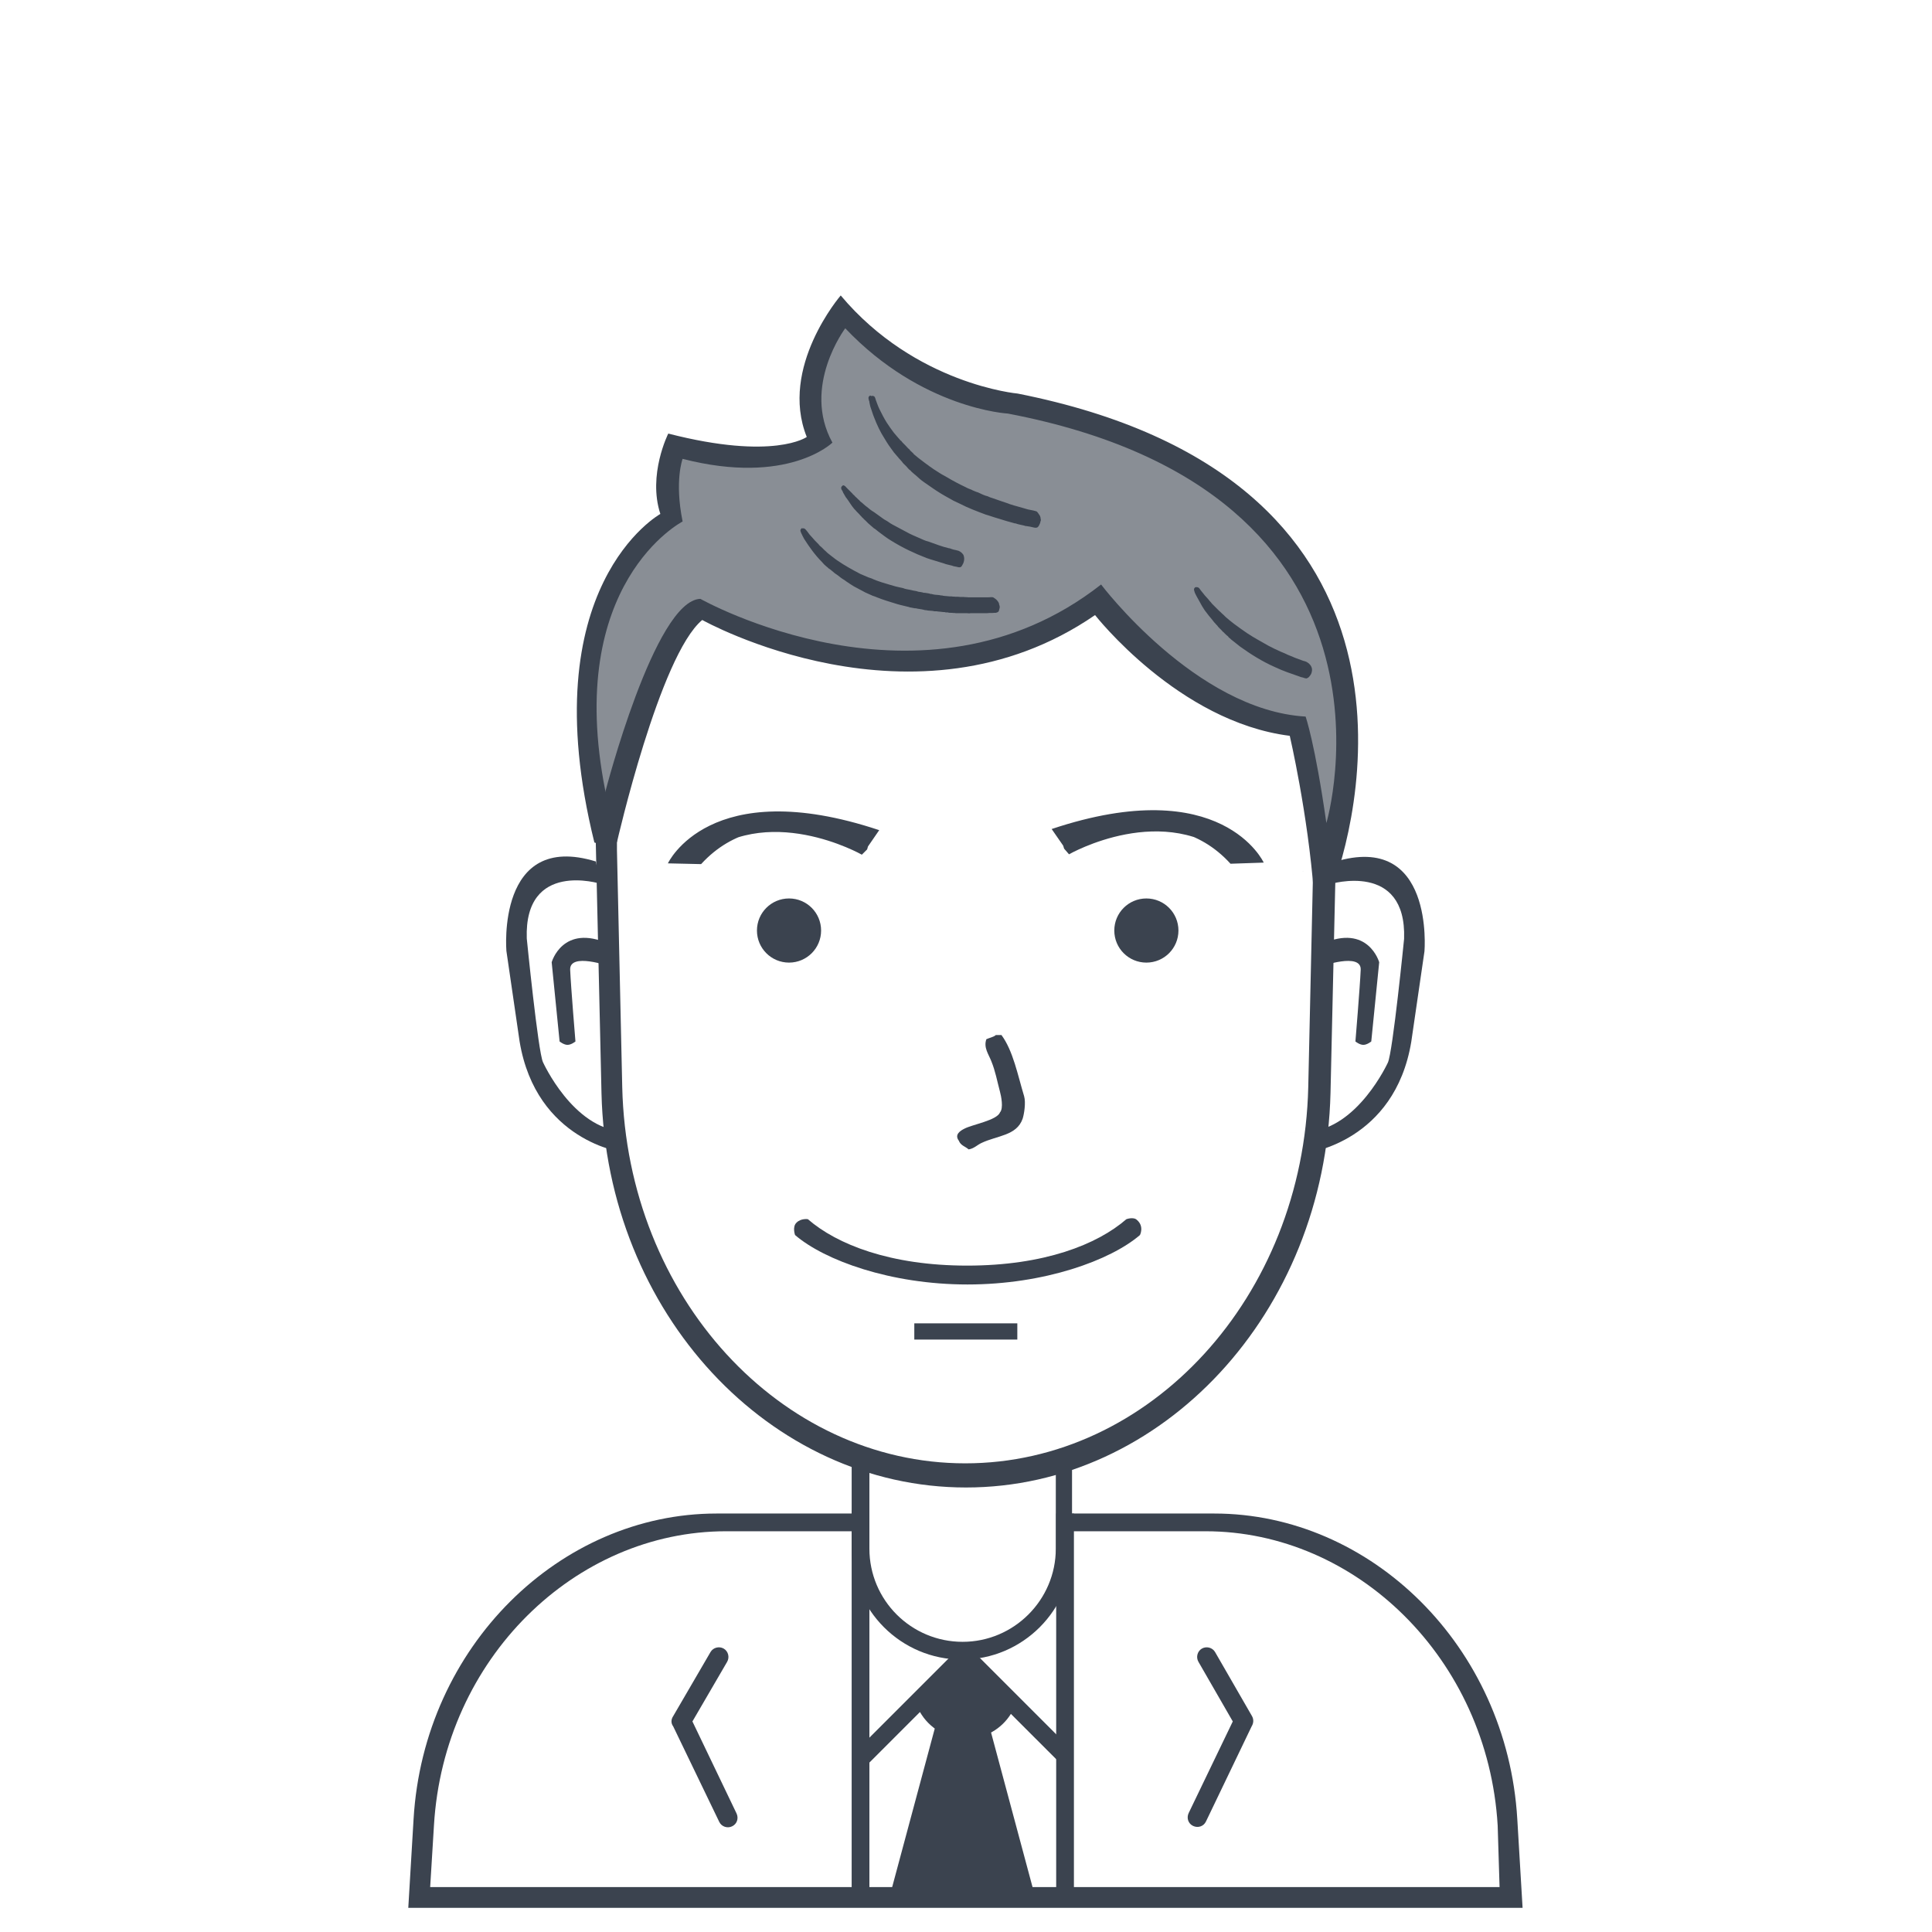 <?xml version="1.0" encoding="utf-8"?>
<!-- Generator: Adobe Illustrator 19.0.1, SVG Export Plug-In . SVG Version: 6.00 Build 0)  -->
<svg version="1.1"
	 id="svg4823" xmlns:cc="http://creativecommons.org/ns#" xmlns:dc="http://purl.org/dc/elements/1.1/" xmlns:rdf="http://www.w3.org/1999/02/22-rdf-syntax-ns#" xmlns:svg="http://www.w3.org/2000/svg"
	 xmlns="http://www.w3.org/2000/svg" xmlns:xlink="http://www.w3.org/1999/xlink" x="0px" y="0px" viewBox="-49 141 512 512"
	 style="enable-background:new -49 141 512 512;" xml:space="preserve">
<style type="text/css">
	.st0{opacity:0.6;fill:#3B434F;}
	.st1{fill:#3B434F;}
</style>
<path id="fill" class="st0" d="M301.6,374.8c0,0,39.4-103.3-81.9-126.9c0,0-25.4-1.4-45.2-25c0,0-14.2,19.4-6,34.3
	c0,0-10.4,9.1-38.4,1.9c0,0-4.2,9-0.9,19.4c0,0-35.2,15.2-18.4,83.2c0.2,0.7,0.3,1.3,0.5,2c0,0,15-60.2,25.6-61.1
	c0,0,56.8,32.6,104.9-2.8c0,0,23.8,31.7,52.9,33.3C294.8,333.1,300,353.6,301.6,374.8z"/>
<path id="Rounded_Rectangle_13_copy_3" class="st1" d="M349.3,646.6L349.3,646.6H64.7l0,0h-5.5l1.4-23.5c2.7-45.9,38.9-81,80.3-81
	h37.5v4.7h-35c-39.9,0-74.8,33.7-77.4,78l-1,16.3h283.4l-0.5-16.3c-2.6-44.2-37.5-78-77.4-78h-35.4v-4.7h37.7
	c41.4,0,77.6,35.1,80.3,81l1.4,23.5H349.3z"/>
<path id="neck_copy_7" class="st1" d="M181.4,525.1v26.3c0,13.7,11.1,24.7,24.7,24.7s24.7-11.1,24.7-24.7v-25.8
	c1.4-0.4,2.9-0.9,4.3-1.4v27.4c0,16.1-13.1,29.2-29.2,29.2s-29.2-13.1-29.2-29.2v-28.2C178.3,524.1,179.8,524.6,181.4,525.1z"/>
<path id="Rounded_Rectangle_2" class="st1" d="M282.7,598.5l-12.1,25.2c-0.6,1.3-2.1,1.8-3.4,1.2c-1.3-0.6-1.8-2.1-1.2-3.4
	l11.7-24.3l-9.1-15.8c-0.7-1.2-0.3-2.8,0.9-3.5c1.2-0.7,2.8-0.3,3.5,0.9l9.8,17C283.3,596.7,283.2,597.7,282.7,598.5z"/>
<path id="Rounded_Rectangle_2_copy_3" class="st1" d="M129.4,598.5l12.2,25.3c0.6,1.3,2.2,1.8,3.4,1.2c1.3-0.6,1.8-2.1,1.2-3.4
	l-11.7-24.4l9.2-15.8c0.7-1.2,0.3-2.8-0.9-3.5c-1.2-0.7-2.8-0.3-3.5,0.9l-9.9,17C128.8,596.7,128.8,597.7,129.4,598.5z"/>
<path id="Rectangle_24" class="st1" d="M176.7,541.2h4.7v103.7h-4.7V541.2z"/>
<path id="Rectangle_24_copy" class="st1" d="M230.9,542.1h4.7v103.7h-4.7V542.1z"/>
<path id="Shape_34" class="st1" d="M194,592l12-13l13,13l-7,7l11,45h-34l12-45L194,592z"/>
<path id="Rectangle_24_copy_4" class="st1" d="M220.7,644.7l-12.1-45.1l2.5-0.8l1.7-1.8l12.8,47.7L220.7,644.7z M186.6,644.2
	l12.6-46.9l0.8,0.7l2.6,1.7l0.8,0.1l-12,44.5L186.6,644.2z"/>
<path id="Ellipse_6" class="st1" d="M235.1,604.8l-3.3,3.3l-12.9-12.9c-2.5,4-6.9,6.6-11.9,6.6c-5.2,0-9.8-2.9-12.2-7.1l-13.5,13.5
	l-3.3-3.3l26.5-26.5l2.1-1.9l2.1,1.9L235.1,604.8z M197.4,592.1c1.7,3.5,5.3,5.9,9.4,5.9c4,0,7.5-2.3,9.3-5.6l-9.4-9.4L197.4,592.1z
	"/>
<path id="usta" class="st1" d="M253.1,468.3c-7.8,6.7-25.3,13.1-45.7,13.1c-20.4,0-37.9-6.4-45.7-13.1c0,0-0.8-2.2,0.4-3.3
	c1.2-1.2,3-0.9,3-0.9c7.7,6.7,21.9,12.3,42.2,12.3c20.4,0,34.5-5.6,42.2-12.3c0,0,1.9-0.7,2.8,0.2
	C254.3,466,253.1,468.3,253.1,468.3z"/>
<path id="_x2D_" class="st1" d="M193.3,491.7h27.3v4.3h-27.3V491.7z"/>
<path id="Shape_3" class="st1" d="M110.1,375.2c0,0-20.2-6.3-19.5,14.5c0,0,3,30.1,4.3,32.8c0,0,7.9,17.5,21,18.3c12.8,0.8,0,0,0,0
	l0.2,5.6c0,0-23-2.9-27.4-29.4L85.2,393c0,0-2.7-31.8,23.7-23.7c25.7,7.9,0,0,0,0L110.1,375.2"/>
<path id="Shape_4" class="st1" d="M103.5,417c0,0-1.1,0.9-2.1,0.9s-2.1-0.9-2.1-0.9l-2.1-21c0,0,2.9-10.3,15.1-4.9l0.3,6
	c0,0-10.7-3.8-10.5,0.9C102.3,402.6,103.5,417,103.5,417z"/>
<path id="Shape_3_x5F_1" class="st1" d="M303.5,375.3c0,0,20.3-6.2,19.6,14.5c0,0-3,30.1-4.3,32.8c0,0-8,17.5-21.1,18.3
	c-12.8,0.8,0,0,0,0l-0.2,5.6c0,0,23.1-2.9,27.5-29.4l3.5-24c0,0,2.7-31.8-23.8-23.7c-25.8,7.9,0,0,0,0L303.5,375.3"/>
<path id="Shape_4_x5F_1" class="st1" d="M310.2,417c0,0,1.1,0.9,2.1,0.9s2.1-0.9,2.1-0.9l2.1-21c0,0-2.9-10.3-15.1-4.9l-0.3,6
	c0,0,10.7-3.8,10.5,0.9C311.4,402.6,310.2,417,310.2,417z"/>
<path id="R_copy" class="st1" d="M234.3,367.4c0,0,25.5-14.6,43.8,1.5l4.8,0.7c0,0-6.2-22.5-51.2-7.9l1.3,4.2 M234,366
	c0,0,26-14.9,43.1,3.9l8.8-0.3c0,0-11-24-56.2-8.9l4.3,6.2"/>
<path id="R_copy_3" class="st1" d="M179.4,367.5c0,0-25.5-14.5-43.6,1.5l-4.8,0.7c0,0,6.2-22.3,51-7.8l-1.2,4.2 M179.8,366.1
	c0,0-25.9-14.8-43,3.9l-8.8-0.2c0,0,11-23.8,56-8.8l-4.2,6.1"/>
<path id="line" class="st1" d="M304.3,375.7c-1.2,3.2-5.1,2.1-5.1,2.1c-1.6-21.2-6.4-41.8-6.4-41.8c-29.5-3.7-51.6-32-51.6-32
	c-47.8,32.9-104.1,1.3-104.1,1.3c-11.3,9.4-22.6,58.9-22.6,58.9c-0.2-0.7-5.8,0.7-6,0c-16.8-68,17.5-87,17.5-87
	c-3.4-10.4,2.1-21.3,2.1-21.3c28,7.2,36.7,0.9,36.7,0.9c-7.4-18.5,9-37.5,9-37.5c19.8,23.6,46.9,26,46.9,26
	C332.2,267.4,312.2,354.2,304.3,375.7z M218.1,250.6c0,0-22.8-1.2-43.1-22.6c0,0-11.6,15.4-3.4,30.3c0,0-11.7,11.5-39.7,4.3
	c0,0-2.2,5.8,0,16.6c0,0-31.4,16.2-20.5,71.3c0.1,0.7-0.2-0.2,0,0.4c0,0,13.1-50.8,25.2-51.2c0,0,58.9,33.3,106.2-3.8
	c0,0,25.1,33.3,54.2,35c0,0,2.5,7.1,5.5,28.2C302.6,359,328.1,271.6,218.1,250.6z"/>
<path id="new_vector_shape_done" class="st1" d="M182.1,245.9c0.8,0,0.8,0.5,1,1.1c0.3,0.8,0.6,1.7,1,2.5c0.6,1.2,1.2,2.4,1.9,3.5
	c0.6,0.9,1.2,1.8,1.9,2.7c0.4,0.5,0.8,0.9,1.2,1.4c0.2,0.2,0.4,0.4,0.5,0.6c0.1,0,0.1,0.1,0.2,0.1c0.2,0.3,0.4,0.5,0.6,0.7
	c0.2,0.2,0.4,0.4,0.6,0.6c0.3,0.3,0.6,0.7,1,1c0.1,0.1,0.2,0.2,0.2,0.3c0.3,0.2,0.5,0.5,0.8,0.7c0,0.1,0.1,0.1,0.1,0.2
	c0.4,0.3,0.8,0.7,1.2,1c0.7,0.5,1.4,1.1,2.1,1.6c0.5,0.3,0.9,0.7,1.4,1c0.8,0.6,1.7,1.1,2.6,1.7c0.5,0.3,1.1,0.6,1.6,0.9
	c1.5,0.9,3.2,1.8,4.9,2.6c0.5,0.3,1.1,0.5,1.6,0.7c0.3,0.2,0.7,0.3,1.1,0.5c0.2,0.1,0.4,0.1,0.6,0.2c0.4,0.2,0.9,0.4,1.3,0.6
	c0.4,0.2,0.8,0.3,1.2,0.4c0.4,0.2,0.9,0.4,1.3,0.5c0.8,0.3,1.5,0.5,2.3,0.8c0.8,0.3,1.6,0.5,2.3,0.8c1.5,0.5,3.2,0.9,4.8,1.4
	c0.5,0.1,1,0.2,1.5,0.3c0.2,0.1,0.5,0.1,0.7,0.2c0.1,0,0.2,0.1,0.3,0.2c0.1,0.1,0.2,0.3,0.3,0.4c0.1,0.2,0.3,0.4,0.4,0.6
	c0.1,0.2,0.2,0.6,0.2,0.9c0.1,0.2,0,0.5-0.1,0.7c0,0.1,0,0.2-0.1,0.4c-0.1,0.3-0.3,0.7-0.5,0.9c-0.2,0.3-0.7,0.3-1.1,0.2
	c-0.7-0.2-1.4-0.3-2.1-0.4c-0.1,0-0.3,0-0.4-0.1c-0.8-0.2-1.6-0.3-2.4-0.6c-0.2,0-0.3,0-0.5-0.1c-0.6-0.2-1.2-0.3-1.8-0.5
	c-1.5-0.5-3.1-0.9-4.5-1.4c-0.3-0.1-0.7-0.2-1-0.3c-2.4-0.9-4.8-1.8-6.9-2.9c-0.6-0.3-1.1-0.5-1.7-0.8c-1.6-0.9-3.1-1.7-4.6-2.7
	c-0.2-0.1-0.4-0.3-0.6-0.4c-0.9-0.6-1.7-1.2-2.6-1.8c-0.9-0.6-1.6-1.3-2.4-2c-0.2-0.1-0.3-0.3-0.5-0.4c-0.1-0.1-0.1-0.1-0.2-0.2
	c-0.2-0.1-0.3-0.3-0.5-0.5c-0.5-0.3-0.8-0.8-1.2-1.2c-0.4-0.4-0.8-0.7-1.1-1.2c-0.1-0.1-0.1-0.1-0.2-0.2c-0.2-0.3-0.5-0.5-0.7-0.8
	c-0.4-0.5-0.8-0.9-1.2-1.4c-0.4-0.6-0.9-1.2-1.3-1.8c-0.4-0.6-0.8-1.2-1.2-1.9c-1.1-1.7-2-3.6-2.8-5.7c-0.3-0.7-0.5-1.5-0.8-2.3
	c-0.2-0.5-0.3-1.1-0.4-1.6c0-0.1,0-0.3-0.1-0.4c-0.1-0.3-0.2-0.7-0.1-1c0-0.1,0.3-0.3,0.4-0.4C181.9,246,182,246,182.1,245.9z
	 M174.3,269.6c0.6,0,0.8,0.4,1.1,0.7c0.3,0.3,0.6,0.6,0.9,0.9c0.2,0.2,0.4,0.4,0.6,0.6c0.1,0.2,0.3,0.3,0.5,0.5
	c0.2,0.2,0.3,0.4,0.5,0.5c0.2,0.2,0.4,0.4,0.6,0.6c0.2,0.1,0.3,0.3,0.5,0.5c0.6,0.4,1.1,1,1.7,1.4c0.6,0.5,1.2,1,1.9,1.4
	c0.8,0.6,1.7,1.2,2.5,1.8c0.4,0.3,0.9,0.5,1.3,0.8c0.3,0.2,0.7,0.5,1.1,0.7c1.5,0.8,3,1.6,4.5,2.4c1.2,0.6,2.5,1.1,3.8,1.7
	c0.4,0.2,0.8,0.3,1.2,0.4c0.9,0.3,1.9,0.7,2.8,1c0.9,0.3,1.8,0.6,2.7,0.8c0.1,0,0.3,0,0.4,0.1c0.5,0.2,1,0.3,1.5,0.4
	c0.2,0.1,0.5,0.1,0.7,0.2c0.5,0.2,1.2,0.8,1.3,1.3c0.3,0.9,0,1.9-0.4,2.5c-0.1,0.2-0.3,0.5-0.5,0.5c-0.3,0.1-0.7,0-1-0.1
	c-0.4-0.1-0.8-0.1-1.2-0.3c-0.7-0.2-1.5-0.3-2.2-0.6c-1.5-0.5-3.1-0.9-4.5-1.4c-3.4-1.3-6.5-2.8-9.4-4.6c-1.2-0.7-2.3-1.6-3.4-2.4
	c-0.4-0.3-0.8-0.7-1.2-0.9c-0.5-0.4-1-0.9-1.5-1.3c-0.1-0.1-0.1-0.1-0.2-0.2c-0.1-0.1-0.2-0.2-0.3-0.3c-0.1-0.1-0.2-0.2-0.3-0.3
	c-0.2-0.2-0.4-0.3-0.5-0.5c-0.2-0.2-0.4-0.3-0.5-0.5c-0.1-0.1-0.2-0.2-0.3-0.3c-0.4-0.5-0.9-0.9-1.3-1.4c-0.1-0.1-0.2-0.2-0.3-0.3
	c-0.4-0.5-0.8-1-1.1-1.5c-0.4-0.6-0.8-1.2-1.2-1.7c-0.1-0.2-0.3-0.5-0.4-0.7c-0.2-0.3-0.3-0.5-0.4-0.8c-0.1-0.2-0.2-0.3-0.3-0.5
	c-0.1-0.2-0.1-0.6,0-0.7c0.1-0.1,0.2-0.3,0.4-0.3C174.2,269.6,174.3,269.6,174.3,269.6z M163.8,281c0.6,0,0.8,0.5,1.1,0.8
	c0.4,0.6,0.9,1.2,1.4,1.7c0.4,0.5,0.8,0.9,1.2,1.3c0.1,0.1,0.3,0.3,0.4,0.4c0.2,0.3,0.5,0.6,0.8,0.8c0.1,0.1,0.1,0.1,0.2,0.2
	c0.1,0.1,0.3,0.3,0.4,0.4c0.1,0.1,0.1,0.1,0.2,0.2c0.4,0.3,0.6,0.6,1,0.9c0.8,0.6,1.6,1.3,2.5,1.9c1.9,1.3,3.9,2.4,6,3.5
	c0.7,0.3,1.4,0.6,2.1,0.9c0.3,0.1,0.6,0.2,0.9,0.3c0.8,0.4,1.7,0.7,2.6,1c1.2,0.4,2.4,0.7,3.7,1.1c0.4,0.1,0.9,0.2,1.3,0.3
	c0.4,0.1,0.7,0.1,1.1,0.3c0.7,0.2,1.6,0.3,2.3,0.5c0.4,0.1,0.9,0.1,1.3,0.3c0.5,0.1,1,0.1,1.5,0.3c0.1,0,0.2,0,0.3,0
	c0.5,0.1,1,0.1,1.5,0.3c0.2,0,0.4,0,0.6,0.1c0.7,0.2,1.5,0.1,2.2,0.3c0.2,0,0.4,0,0.6,0.1c0.1,0,0.1,0,0.2,0c0.2,0.1,0.5,0,0.8,0.1
	c0.1,0,0.1,0,0.2,0c0.4,0.1,0.9,0,1.3,0.1c0.1,0,0.2,0,0.3,0c0.5,0.1,1.1,0,1.6,0.1c0.2,0,0.4,0,0.6,0c0.1,0,0.3,0,0.4,0
	c0.4,0.1,0.8,0,1.2,0.1c0.2,0,0.5,0,0.7,0c0.2,0,0.4,0,0.5,0c0.4,0,0.8,0,1.2,0c1,0,1.9,0,2.9,0c0.4,0,0.9-0.1,1.3,0
	c0.2,0.1,0.4,0.3,0.6,0.4c0.4,0.3,0.7,0.7,0.9,1.1c0.1,0.1,0,0.3,0.1,0.4c0.1,0.3,0.2,0.6,0.1,1c-0.1,0.2-0.1,0.5-0.2,0.7
	c-0.1,0.3-0.4,0.4-0.8,0.5c-0.1,0-0.3,0-0.4,0c-0.6,0.1-1.3,0-1.9,0.1c-0.1,0-0.3,0-0.4,0c-0.2,0-0.4,0-0.7,0c-0.2,0-0.5,0-0.7,0
	c-0.2,0-0.4,0-0.7,0c-0.1,0-0.2,0-0.3,0c-0.2,0-0.5,0-0.7,0c-0.3,0-0.6,0-0.9,0c-0.3,0.1-0.7,0-1,0c-0.3,0-0.6,0-0.8,0
	c-0.2,0-0.4,0-0.5,0c-0.4,0-0.7,0-1.1,0c-0.2,0-0.4,0-0.5,0c-0.3-0.1-0.7,0-1-0.1c-0.1,0-0.2,0-0.4,0c-0.2,0-0.5,0-0.7-0.1
	c-0.1,0-0.2,0-0.3,0c-0.2,0-0.4,0-0.6-0.1c-0.1,0-0.2,0-0.3,0c-0.6-0.1-1.3-0.1-1.8-0.2c-0.2,0-0.3,0-0.5,0
	c-0.7-0.2-1.6-0.1-2.3-0.3c-0.2,0-0.4,0-0.6-0.1c-0.7-0.2-1.4-0.2-2.1-0.4c-0.1,0-0.2,0-0.3,0c-0.3-0.1-0.7-0.1-1-0.2
	c-0.1,0-0.3,0-0.4-0.1c-1.1-0.3-2.2-0.5-3.2-0.8c-1.9-0.6-3.7-1.1-5.4-1.8c-0.4-0.2-0.8-0.3-1.1-0.4c-0.7-0.3-1.3-0.6-2-0.9
	c-1-0.5-2-1.1-3-1.6c-0.7-0.4-1.4-0.9-2-1.3c-0.5-0.4-1.1-0.7-1.6-1.1c-0.5-0.4-1-0.8-1.5-1.1c-0.5-0.4-1-0.9-1.5-1.2
	c-0.2-0.1-0.4-0.4-0.6-0.5c-0.5-0.4-0.9-0.8-1.3-1.3c-1.8-1.8-3.3-3.9-4.7-6.1c-0.3-0.5-0.5-1-0.8-1.6c-0.1-0.3-0.3-0.6-0.1-0.9
	c0-0.1,0.3-0.3,0.4-0.4C163.6,281.1,163.7,281.1,163.8,281z M268.1,296.6c0.6,0,0.8,0.4,1,0.7c0.2,0.3,0.5,0.6,0.8,1
	c0.5,0.7,1.2,1.3,1.7,2c0.2,0.2,0.4,0.4,0.6,0.7c0.1,0.1,0.1,0.1,0.2,0.2c0.3,0.3,0.6,0.6,0.9,0.9c0.3,0.3,0.5,0.5,0.8,0.8
	c0.4,0.3,0.7,0.7,1.1,1c0.2,0.2,0.4,0.4,0.6,0.6c0.7,0.6,1.4,1.2,2.2,1.8c1.1,0.8,2.3,1.7,3.5,2.5c1.8,1.2,3.7,2.2,5.6,3.3
	c1.1,0.6,2.2,1.1,3.3,1.6c0.4,0.2,0.8,0.3,1.2,0.5c0.1,0.1,0.3,0.1,0.4,0.2c0.6,0.3,1.3,0.5,1.9,0.8c0.2,0.1,0.3,0.1,0.5,0.2
	c0.6,0.2,1.3,0.5,1.9,0.7c0.4,0.1,0.8,0.2,1.1,0.4c0.8,0.5,1.6,1.4,1.2,2.7c-0.1,0.5-0.4,0.8-0.7,1.2c-0.2,0.2-0.4,0.3-0.7,0.4
	c-0.1,0-0.4-0.1-0.5-0.1c-0.4-0.2-0.9-0.2-1.3-0.4c-2.3-0.8-4.4-1.5-6.5-2.5c-3.4-1.5-6.4-3.4-9.2-5.4c-0.8-0.6-1.6-1.3-2.4-1.9
	c-0.2-0.2-0.4-0.4-0.7-0.6c0-0.1-0.1-0.1-0.1-0.2c-0.3-0.2-0.6-0.5-0.9-0.8c-0.1-0.1-0.3-0.3-0.4-0.4c-0.2-0.1-0.3-0.3-0.4-0.4
	c-0.1-0.1-0.3-0.3-0.4-0.4c-0.1-0.1-0.2-0.2-0.3-0.3c-0.2-0.2-0.4-0.4-0.5-0.6c-0.1-0.1-0.2-0.2-0.3-0.3c-0.2-0.3-0.5-0.5-0.7-0.8
	c-0.5-0.7-1.1-1.3-1.6-2c-0.5-0.6-1-1.3-1.4-2c-0.5-0.9-1-1.8-1.5-2.7c-0.2-0.4-0.5-0.9-0.6-1.4c-0.1-0.2-0.1-0.5,0-0.7
	c0.1-0.1,0.2-0.3,0.4-0.3C267.9,296.6,268,296.6,268.1,296.6z"/>
<path id="new_vector_shape_done_1" class="st1" d="M214.9,415.3c0.5,0,1,0,1.5,0c3.1,4.2,4.3,10.6,6,16.2c0.5,1.7,0,4.8-0.4,6
	c-1.6,4.5-6.7,4.4-10.9,6.4c-1.1,0.5-2,1.5-3.4,1.7c-0.9-0.8-2.1-1-2.6-2.3c-1.2-1.6,0.3-2.6,1.5-3.2c2.1-1.1,8.6-2.2,9.4-4.3
	c1-1.1,0.3-4.4,0-5.5c-0.8-3-1.2-5.4-2.3-8.1c-0.7-1.8-2.1-3.6-1.3-5.8C213,416.1,214.4,415.8,214.9,415.3z"/>
<path id="oko" class="st1" d="M160.1,379.1c4.7,0,8.5,3.8,8.5,8.5s-3.8,8.5-8.5,8.5s-8.5-3.8-8.5-8.5S155.4,379.1,160.1,379.1z"/>
<path id="oko_1" class="st1" d="M254.8,379.1c4.7,0,8.5,3.8,8.5,8.5s-3.8,8.5-8.5,8.5c-4.7,0-8.5-3.8-8.5-8.5
	S250.1,379.1,254.8,379.1z"/>
<g>
	<path class="st1" d="M299.1,362.7c0,1.2,0,2.4,0,3.6l-1.4,62.8c-1.3,55.7-42,99.7-90.9,99.7s-89.6-44-90.9-99.7l-1.4-62.8
		c0-2.1,0-4.2,0-6.2l-5.6,0c0,1.6,0,3.1,0,4.7l1.5,65.9C111.8,489,155,535.2,207,535.2s95.2-46.2,96.6-104.6l1.5-65.9
		c0-1.2,0-2.5,0-3.7L299.1,362.7z"/>
</g>
</svg>
